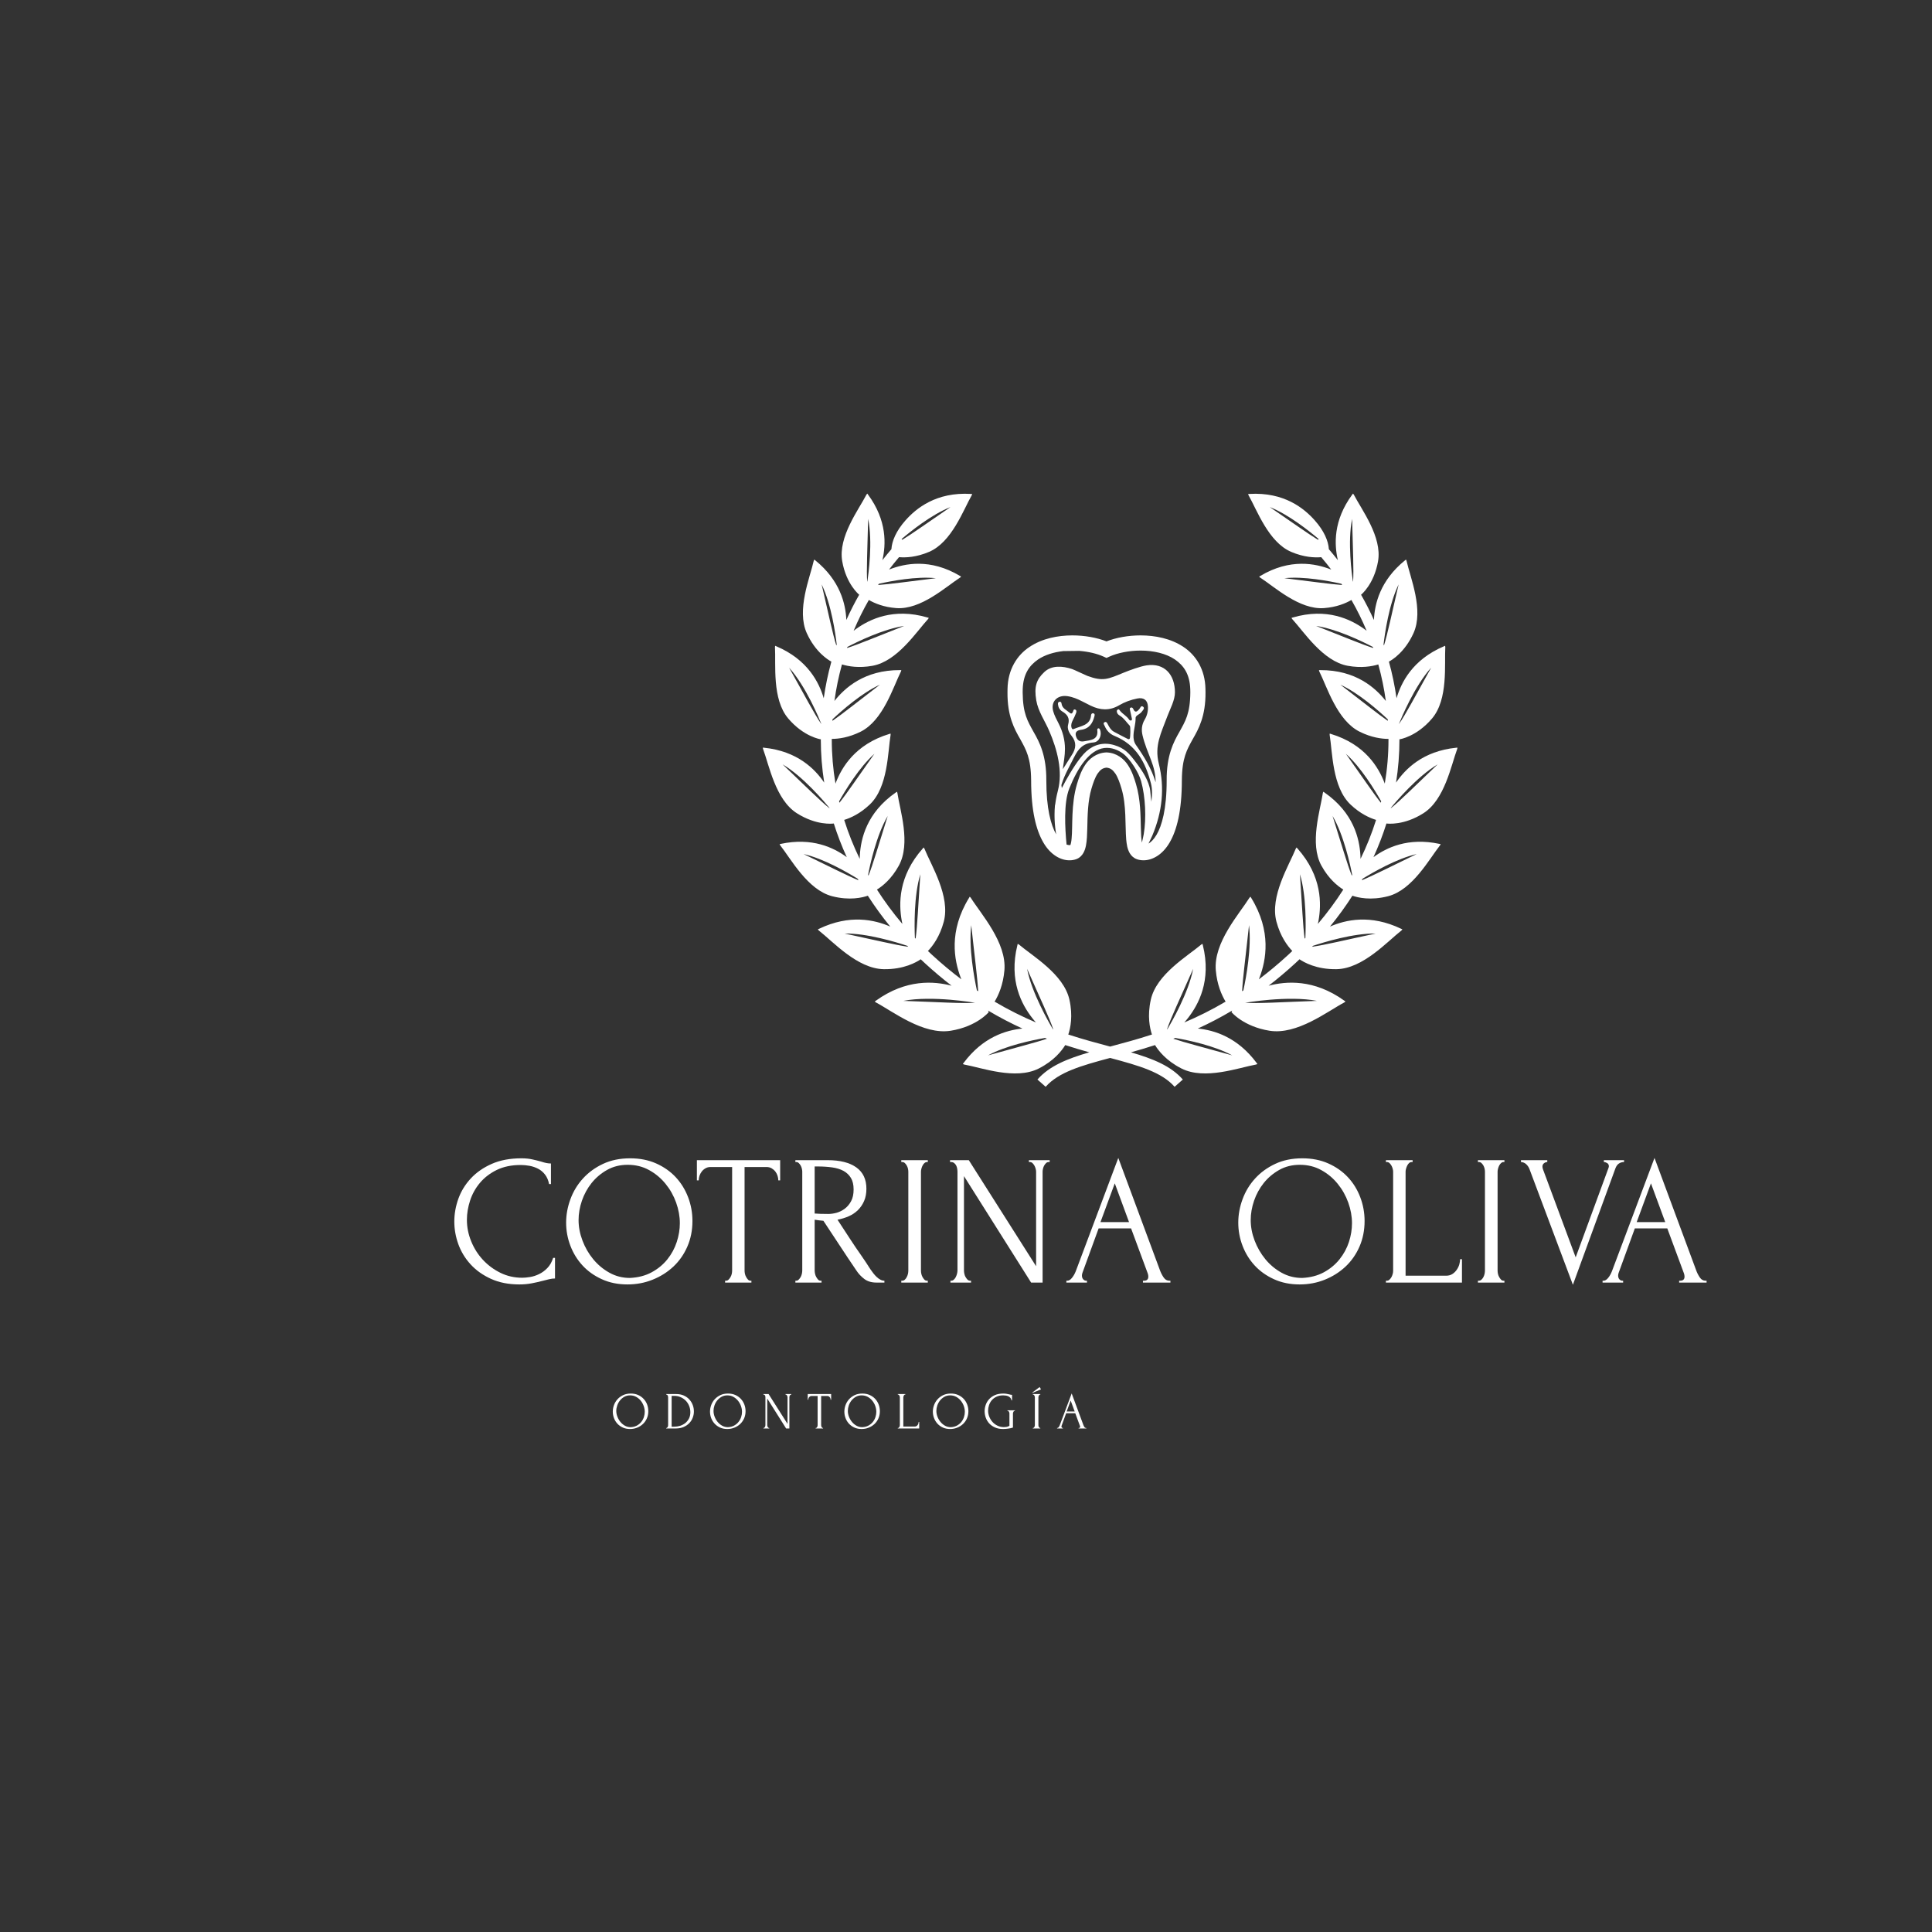 <?xml version="1.0" encoding="UTF-8" standalone="no" ?>
<!DOCTYPE svg PUBLIC "-//W3C//DTD SVG 1.1//EN" "http://www.w3.org/Graphics/SVG/1.1/DTD/svg11.dtd">
<svg xmlns="http://www.w3.org/2000/svg" xmlns:xlink="http://www.w3.org/1999/xlink" version="1.1" width="500" height="500" viewBox="0 0 500 500" xml:space="preserve">
<rect x="0" y="0" width="500" height="500" fill="#333333" stroke="none"/>
<desc>Created with Fabric.js 3.6.3</desc>
<defs>
</defs>
<g transform="matrix(1.879 0 0 1.879 287.3 204.501)"  >
<path style="stroke: none; stroke-width: 1; stroke-dasharray: none; stroke-linecap: butt; stroke-dashoffset: 0; stroke-linejoin: miter; stroke-miterlimit: 4; fill: rgb(255,255,255); fill-rule: nonzero; opacity: 1;"  transform=" translate(-49.999, -50)" d="M 93.146 53.175 c 2.949 -1.872 3.821 -6.621 4.664 -8.872 l 0.024 -0.169 l -0.17 0.017 c -4.612 0.469 -7.021 2.95 -8.284 4.802 c 0.308 -1.953 0.468 -3.929 0.468 -5.919 c 0 -0.024 -0.001 -0.047 -0.001 -0.071 l 0.02 0.027 c 0 0 2.312 -0.332 4.461 -2.856 c 2.264 -2.66 1.694 -7.454 1.835 -9.854 l -0.027 -0.169 l -0.157 0.067 c -4.351 1.846 -5.896 5.012 -6.531 7.159 c -0.242 -1.709 -0.596 -3.394 -1.051 -5.045 c 0.445 -0.238 2.202 -1.305 3.388 -3.925 c 1.438 -3.183 -0.437 -7.632 -0.966 -9.977 l -0.072 -0.155 l -0.133 0.107 c -3.421 2.776 -4.181 5.979 -4.282 8.215 c -0.536 -1.193 -1.13 -2.36 -1.782 -3.499 l 0.024 0.011 c 0 0 1.777 -1.425 2.328 -4.61 c 0.581 -3.356 -2.275 -7.098 -3.348 -9.182 l -0.106 -0.128 l -0.099 0.134 c -2.648 3.588 -2.477 6.911 -1.983 9.04 c -0.399 -0.513 -0.813 -1.018 -1.24 -1.514 c -0.071 -1.121 -0.642 -2.509 -1.95 -3.98 c -1.437 -1.618 -4.195 -3.92 -9.004 -3.632 l -0.166 0.01 l 0.051 0.159 c 1.163 2.035 2.745 6.469 5.876 7.809 c 1.76 0.753 3.229 0.81 4.141 0.731 c 0.478 0.559 0.938 1.13 1.381 1.712 c -0.042 -0.017 -0.081 -0.033 -0.122 -0.049 c -2.021 -0.772 -5.531 -1.543 -9.664 0.929 l -0.144 0.085 l 0.117 0.118 c 1.971 1.269 5.419 4.474 8.815 4.22 c 1.728 -0.129 2.98 -0.656 3.776 -1.119 c 0.786 1.371 1.484 2.787 2.095 4.239 c -0.113 -0.087 -0.231 -0.175 -0.353 -0.261 c -1.809 -1.286 -5.096 -2.953 -9.835 -1.561 l -0.164 0.048 l 0.087 0.147 c 1.63 1.767 4.231 5.834 7.668 6.454 c 1.856 0.335 3.302 0.088 4.204 -0.188 c 0.455 1.647 0.804 3.329 1.038 5.036 c -0.009 -0.011 -0.016 -0.021 -0.024 -0.032 c -1.382 -1.736 -4.079 -4.248 -9.02 -4.222 l -0.17 0.001 l 0.042 0.166 c 1.077 2.149 2.451 6.778 5.582 8.325 c 1.611 0.797 3.008 0.981 3.953 0.984 c 0 0.032 0.001 0.064 0.001 0.096 c 0 2.039 -0.171 4.064 -0.508 6.063 c -0.019 -0.049 -0.035 -0.098 -0.055 -0.148 c -0.807 -2.068 -2.642 -5.264 -7.368 -6.698 l -0.163 -0.05 l -0.009 0.17 c 0.395 2.372 0.339 7.2 2.873 9.604 c 1.321 1.253 2.618 1.841 3.521 2.118 c -0.572 1.825 -1.288 3.616 -2.138 5.365 c -0.003 -0.17 -0.009 -0.344 -0.021 -0.523 c -0.136 -2.215 -0.903 -5.818 -4.965 -8.631 l -0.142 -0.097 l -0.06 0.16 c -0.35 2.379 -1.88 6.958 -0.203 10.021 c 0.998 1.822 2.232 2.814 3.016 3.301 c -1.044 1.63 -2.214 3.212 -3.504 4.734 c 0.032 -0.146 0.062 -0.294 0.089 -0.446 c 0.407 -2.275 0.518 -6.111 -2.901 -9.956 l -0.118 -0.133 l -0.101 0.146 c -0.938 2.32 -3.614 6.578 -2.67 10.091 c 0.546 2.031 1.509 3.32 2.18 4.021 c -0.188 0.178 -0.374 0.356 -0.564 0.532 c -1.361 1.253 -2.711 2.37 -4.043 3.374 c 0.043 -0.107 0.087 -0.214 0.127 -0.326 c 0.845 -2.292 1.667 -6.265 -1.181 -10.897 l -0.099 -0.161 l -0.133 0.135 c -1.405 2.242 -4.976 6.18 -4.642 10.01 c 0.173 1.992 0.81 3.421 1.351 4.31 c -1.962 1.158 -3.866 2.094 -5.695 2.87 c 0.175 -0.195 0.351 -0.402 0.524 -0.626 c 1.399 -1.802 3.255 -5.104 2.031 -10.033 l -0.042 -0.17 l -0.155 0.082 c -1.886 1.598 -6.177 4.091 -6.964 7.595 c -0.509 2.264 -0.136 3.958 0.154 4.812 c -2.058 0.672 -3.977 1.184 -5.719 1.649 c -0.014 0.003 -0.028 0.007 -0.042 0.01 c -0.014 -0.003 -0.028 -0.007 -0.042 -0.01 c -1.743 -0.466 -3.662 -0.978 -5.719 -1.649 c 0.29 -0.854 0.662 -2.549 0.154 -4.812 c -0.787 -3.504 -5.079 -5.997 -6.964 -7.595 l -0.156 -0.082 l -0.042 0.17 c -1.224 4.929 0.631 8.231 2.032 10.033 c 0.173 0.224 0.349 0.431 0.524 0.626 c -1.83 -0.776 -3.734 -1.712 -5.696 -2.87 c 0.541 -0.889 1.177 -2.317 1.35 -4.31 c 0.334 -3.83 -3.236 -7.768 -4.642 -10.01 l -0.131 -0.135 l -0.098 0.161 c -2.848 4.633 -2.026 8.605 -1.183 10.897 c 0.042 0.112 0.085 0.219 0.128 0.325 c -1.332 -1.003 -2.681 -2.12 -4.042 -3.373 c -0.191 -0.176 -0.378 -0.354 -0.566 -0.532 c 0.671 -0.7 1.635 -1.989 2.18 -4.021 c 0.944 -3.513 -1.731 -7.771 -2.67 -10.091 l -0.101 -0.146 L 24.2 58.021 c -3.419 3.845 -3.31 7.681 -2.902 9.956 c 0.027 0.152 0.058 0.301 0.089 0.446 c -1.29 -1.522 -2.459 -3.104 -3.503 -4.734 c 0.783 -0.486 2.017 -1.479 3.015 -3.301 c 1.678 -3.063 0.148 -7.643 -0.203 -10.021 l -0.06 -0.16 l -0.14 0.097 c -4.062 2.812 -4.83 6.416 -4.966 8.631 c -0.011 0.18 -0.017 0.354 -0.02 0.523 c -0.85 -1.749 -1.566 -3.54 -2.139 -5.365 c 0.903 -0.277 2.2 -0.865 3.521 -2.118 c 2.535 -2.404 2.479 -7.232 2.873 -9.604 l -0.008 -0.17 l -0.164 0.05 c -4.728 1.435 -6.561 4.63 -7.368 6.698 c -0.02 0.05 -0.036 0.099 -0.055 0.148 c -0.336 -2 -0.508 -4.025 -0.508 -6.064 c 0 -0.032 0.001 -0.064 0.001 -0.096 c 0.944 -0.003 2.341 -0.187 3.953 -0.984 c 3.131 -1.547 4.504 -6.176 5.583 -8.325 l 0.042 -0.166 l -0.171 -0.001 c -4.94 -0.026 -7.636 2.486 -9.019 4.222 c -0.008 0.011 -0.016 0.022 -0.024 0.033 c 0.234 -1.707 0.582 -3.389 1.037 -5.037 c 0.903 0.276 2.348 0.523 4.205 0.188 c 3.438 -0.62 6.039 -4.688 7.669 -6.454 l 0.086 -0.147 l -0.164 -0.048 c -4.74 -1.393 -8.026 0.274 -9.835 1.561 c -0.122 0.086 -0.239 0.174 -0.353 0.261 c 0.61 -1.452 1.309 -2.868 2.095 -4.239 c 0.796 0.462 2.049 0.99 3.776 1.119 c 3.396 0.254 6.845 -2.951 8.815 -4.22 l 0.118 -0.118 l -0.143 -0.085 c -4.134 -2.473 -7.644 -1.702 -9.664 -0.929 c -0.042 0.016 -0.081 0.033 -0.123 0.049 c 0.443 -0.582 0.902 -1.153 1.38 -1.712 c 0.912 0.079 2.382 0.022 4.141 -0.731 c 3.131 -1.34 4.713 -5.774 5.876 -7.809 l 0.051 -0.159 l -0.167 -0.01 c -4.808 -0.288 -7.567 2.014 -9.004 3.632 c -1.308 1.471 -1.877 2.859 -1.949 3.98 c -0.427 0.496 -0.841 1.001 -1.241 1.514 c 0.495 -2.129 0.666 -5.452 -1.982 -9.04 l -0.099 -0.134 l -0.106 0.128 c -1.073 2.084 -3.929 5.826 -3.348 9.182 c 0.552 3.185 2.328 4.61 2.328 4.61 l 0.025 -0.011 c -0.653 1.138 -1.247 2.306 -1.782 3.499 c -0.101 -2.235 -0.861 -5.439 -4.282 -8.215 l -0.132 -0.107 L 9.182 18.39 c -0.53 2.345 -2.404 6.794 -0.965 9.977 c 1.186 2.62 2.942 3.688 3.388 3.925 c -0.456 1.651 -0.809 3.336 -1.051 5.045 c -0.636 -2.146 -2.182 -5.313 -6.533 -7.159 l -0.157 -0.067 L 3.837 30.28 c 0.14 2.4 -0.43 7.194 1.834 9.854 c 2.149 2.525 4.46 2.856 4.46 2.856 l 0.021 -0.027 c 0 0.024 -0.001 0.047 -0.001 0.071 c 0 1.99 0.16 3.965 0.467 5.918 c -1.262 -1.852 -3.672 -4.332 -8.284 -4.801 l -0.17 -0.017 l 0.024 0.169 c 0.843 2.251 1.715 7 4.664 8.872 c 2.686 1.705 4.912 1.438 5.088 1.413 c 0.495 1.571 1.092 3.118 1.785 4.636 c -1.802 -1.326 -4.772 -2.747 -9.082 -1.83 l -0.167 0.035 l 0.075 0.154 c 1.491 1.885 3.774 6.139 7.154 7.019 c 2.412 0.628 4.188 0.188 4.921 -0.068 c 0.935 1.458 1.964 2.878 3.089 4.253 c -2.141 -0.933 -5.566 -1.733 -9.813 0.307 l -0.161 0.078 l 0.114 0.137 c 1.973 1.541 5.33 5.284 8.967 5.344 c 2.779 0.045 4.516 -0.969 5.089 -1.365 c 0.179 0.168 0.355 0.337 0.537 0.505 c 1.251 1.151 2.491 2.191 3.718 3.137 c -2.385 -0.622 -6.229 -0.959 -10.432 2.064 l -0.152 0.109 l 0.144 0.121 c 2.337 1.239 6.522 4.516 10.318 3.907 c 3.604 -0.581 5.237 -2.564 5.237 -2.564 l -0.046 -0.112 c -0.014 -0.035 -0.031 -0.068 -0.046 -0.104 c 1.618 0.964 3.197 1.777 4.729 2.477 c -2.281 0.229 -5.458 1.187 -8.103 4.743 l -0.104 0.142 l 0.162 0.067 c 2.432 0.441 7.083 2.173 10.29 0.556 c 2.121 -1.07 3.194 -2.475 3.652 -3.229 c 1.15 0.374 2.259 0.7 3.317 0.996 c -3.044 0.89 -5.489 1.872 -7.147 3.748 l 1.132 1.001 c 1.79 -2.025 4.92 -2.915 8.881 -3.974 c 3.961 1.059 7.091 1.948 8.881 3.974 l 1.133 -1.001 c -1.658 -1.876 -4.104 -2.858 -7.147 -3.748 c 1.059 -0.296 2.168 -0.622 3.318 -0.996 c 0.456 0.754 1.531 2.158 3.651 3.229 c 3.206 1.617 7.858 -0.114 10.289 -0.556 l 0.162 -0.067 l -0.104 -0.142 c -2.646 -3.557 -5.822 -4.515 -8.104 -4.743 c 1.531 -0.699 3.111 -1.513 4.728 -2.476 c -0.015 0.034 -0.032 0.067 -0.046 0.103 l -0.045 0.112 c 0 0 1.633 1.983 5.236 2.564 c 3.796 0.608 7.981 -2.668 10.318 -3.907 l 0.145 -0.121 l -0.153 -0.109 c -4.201 -3.023 -8.046 -2.687 -10.431 -2.064 c 1.226 -0.945 2.467 -1.985 3.718 -3.137 c 0.181 -0.168 0.357 -0.337 0.536 -0.505 c 0.573 0.396 2.311 1.41 5.089 1.365 c 3.637 -0.06 6.994 -3.803 8.967 -5.344 l 0.114 -0.137 l -0.16 -0.078 c -4.248 -2.041 -7.673 -1.239 -9.814 -0.307 c 1.126 -1.375 2.155 -2.795 3.09 -4.253 c 0.734 0.257 2.509 0.696 4.921 0.068 c 3.381 -0.88 5.663 -5.134 7.155 -7.019 l 0.074 -0.154 l -0.167 -0.035 c -4.31 -0.917 -7.279 0.504 -9.081 1.83 c 0.692 -1.518 1.289 -3.064 1.784 -4.636 C 88.235 54.612 90.462 54.879 93.146 53.175 z M 23.856 61.577 c -0.297 4.328 -0.406 7.138 -0.648 8.873 c -0.033 -0.034 -0.067 -0.069 -0.099 -0.104 C 23.042 68.83 22.953 64.545 23.856 61.577 z M 19.368 53.545 c -1.281 4.041 -2.024 6.661 -2.649 8.216 c -0.019 -0.033 -0.039 -0.066 -0.057 -0.099 C 16.918 60.335 17.812 56.176 19.368 53.545 z M 17.529 44.991 c -2.291 3.223 -3.758 5.411 -4.814 6.737 c -0.016 -0.065 -0.032 -0.131 -0.047 -0.195 C 13.486 50.084 15.44 46.846 17.529 44.991 z M 18.289 35.47 c -3.104 2.374 -5.139 4.019 -6.539 4.979 c 0.005 -0.071 0.008 -0.143 0.013 -0.213 C 13 39.071 15.781 36.608 18.289 35.47 z M 21.631 27.377 c -3.798 1.483 -6.259 2.527 -7.868 3.042 c 0.018 -0.052 0.037 -0.102 0.054 -0.153 C 15.194 29.547 18.762 27.798 21.631 27.377 z M 26.003 20.802 c -3.785 0.453 -6.311 0.825 -7.961 0.936 c 0.038 -0.057 0.075 -0.114 0.113 -0.171 C 19.766 21.204 23.33 20.513 26.003 20.802 z M 28.013 11.004 c -3.152 2.148 -5.222 3.644 -6.636 4.503 l -0.104 -0.098 C 22.463 14.396 25.419 12.014 28.013 11.004 z M 16.67 12.628 c 0.653 3.148 0.034 7.696 -0.1 8.597 c -0.01 0.016 -0.021 0.032 -0.032 0.049 C 16.423 19.666 16.573 16.963 16.67 12.628 z M 10.265 21.659 c 1.334 2.71 1.912 6.86 2.075 8.252 c -0.019 0.053 -0.035 0.106 -0.053 0.16 C 11.78 28.475 11.238 25.801 10.265 21.659 z M 5.782 33.122 c 2.3 2.527 4.178 7.093 4.431 7.723 c -0.001 0.009 -0.001 0.02 -0.002 0.029 C 9.268 39.524 7.984 37.046 5.782 33.122 z M 4.888 46.442 c 2.808 1.656 5.797 5.196 6.438 5.976 c 0.006 0.023 0.012 0.047 0.018 0.07 C 10.043 51.462 8.097 49.49 4.888 46.442 z M 7.776 58.794 c 2.749 0.62 6.058 2.54 7.453 3.401 c 0.04 0.071 0.078 0.142 0.117 0.213 C 13.781 61.769 11.417 60.547 7.776 58.794 z M 13.418 69.741 c 3.105 -0.052 7.207 1.215 8.642 1.695 c 0.042 0.044 0.085 0.087 0.127 0.13 C 20.456 71.329 17.709 70.656 13.418 69.741 z M 21.513 79.018 c 3.97 -0.774 9.885 0.26 9.885 0.26 C 29.598 79.402 26.518 79.19 21.513 79.018 z M 38.562 74.599 c 1.829 4.152 3.06 6.718 3.603 8.334 c -0.017 -0.007 -0.034 -0.013 -0.052 -0.02 C 41.593 82.042 39.19 77.902 38.562 74.599 z M 30.87 68.593 c 0.467 4.354 0.858 7.236 0.953 9.099 c -0.058 -0.039 -0.116 -0.076 -0.174 -0.115 C 31.269 75.811 30.499 71.672 30.87 68.593 z M 33.185 86.523 c 2.435 -1.331 6.076 -2.091 7.84 -2.4 c 0.092 0.036 0.187 0.072 0.279 0.106 C 39.65 84.786 37.044 85.441 33.185 86.523 z M 78.487 79.018 c -5.006 0.173 -8.086 0.385 -9.886 0.26 C 68.602 79.277 74.517 78.243 78.487 79.018 z M 69.13 68.593 c 0.371 3.079 -0.398 7.218 -0.778 8.983 c -0.059 0.039 -0.117 0.076 -0.174 0.115 C 68.272 75.829 68.663 72.946 69.13 68.593 z M 61.438 74.599 c -0.628 3.304 -3.03 7.443 -3.551 8.314 c -0.018 0.007 -0.035 0.013 -0.052 0.02 C 58.378 81.316 59.608 78.751 61.438 74.599 z M 66.814 86.523 c -3.858 -1.082 -6.465 -1.737 -8.118 -2.294 c 0.092 -0.034 0.187 -0.07 0.278 -0.106 C 60.738 84.433 64.38 85.192 66.814 86.523 z M 95.112 46.442 c -3.209 3.048 -5.155 5.02 -6.455 6.046 c 0.005 -0.023 0.011 -0.047 0.018 -0.07 C 89.314 51.64 92.304 48.098 95.112 46.442 z M 94.218 33.122 c -2.202 3.925 -3.485 6.403 -4.429 7.752 c 0 -0.01 -0.001 -0.02 -0.001 -0.029 C 90.04 40.215 91.919 35.649 94.218 33.122 z M 89.736 21.659 c -0.975 4.142 -1.517 6.816 -2.022 8.412 c -0.019 -0.053 -0.035 -0.107 -0.054 -0.16 C 87.823 28.517 88.4 24.369 89.736 21.659 z M 83.33 12.628 c 0.098 4.335 0.247 7.038 0.132 8.646 c -0.011 -0.017 -0.021 -0.033 -0.032 -0.049 C 83.295 20.322 82.678 15.776 83.33 12.628 z M 71.986 11.004 c 2.594 1.01 5.55 3.393 6.74 4.405 l -0.104 0.099 C 77.209 14.647 75.139 13.152 71.986 11.004 z M 73.997 20.802 c 2.674 -0.289 6.236 0.402 7.849 0.765 c 0.038 0.057 0.074 0.115 0.112 0.171 C 80.308 21.627 77.782 21.255 73.997 20.802 z M 78.368 27.377 c 2.87 0.421 6.437 2.169 7.813 2.889 c 0.019 0.051 0.037 0.101 0.055 0.153 C 84.628 29.904 82.167 28.861 78.368 27.377 z M 81.712 35.47 c 2.507 1.138 5.288 3.601 6.524 4.765 c 0.006 0.071 0.009 0.143 0.013 0.214 C 86.851 39.489 84.815 37.843 81.712 35.47 z M 82.472 44.991 c 2.088 1.854 4.042 5.093 4.859 6.541 c -0.016 0.065 -0.031 0.131 -0.046 0.196 C 86.229 50.402 84.762 48.214 82.472 44.991 z M 80.633 53.545 c 1.555 2.631 2.449 6.789 2.706 8.117 c -0.019 0.032 -0.038 0.064 -0.058 0.099 C 82.656 60.205 81.913 57.586 80.633 53.545 z M 76.891 70.348 c -0.032 0.034 -0.066 0.068 -0.1 0.103 c -0.24 -1.735 -0.351 -4.544 -0.647 -8.873 C 77.047 64.545 76.957 68.83 76.891 70.348 z M 86.582 69.741 c -4.292 0.915 -7.037 1.588 -8.769 1.825 c 0.042 -0.043 0.085 -0.087 0.127 -0.13 C 79.377 70.956 83.477 69.689 86.582 69.741 z M 92.224 58.794 c -3.641 1.753 -6.005 2.975 -7.569 3.614 c 0.039 -0.071 0.077 -0.142 0.117 -0.213 C 86.166 61.334 89.475 59.414 92.224 58.794 z" stroke-linecap="round" />
</g>
<g transform="matrix(1 0 0 1 279.044 316.85)" style=""  ><path fill="#ffffff" opacity="1" d="M-144.29-15.35L-144.29-15.35Q-147.84-15.35-150.46-14.08Q-153.07-12.81-154.80-10.77Q-156.53-8.73-157.37-6.19Q-158.21-3.64-158.21-1.15L-158.21-1.15Q-158.21 1.69-157.10 4.40Q-156.00 7.11-154.06 9.20Q-152.11 11.29-149.52 12.56Q-146.93 13.83-143.90 13.83L-143.90 13.83Q-143.04 13.83-141.86 13.64Q-140.69 13.45-139.54 12.89Q-138.38 12.34-137.40 11.33Q-136.42 10.33-135.89 8.69L-135.89 8.69L-135.41 8.69L-135.41 14.02Q-136.13 14.02-136.92 14.21Q-137.71 14.41-138.67 14.65L-138.67 14.65Q-139.92 14.98-141.43 15.27Q-142.94 15.56-144.62 15.56L-144.62 15.56Q-148.80 15.56-151.97 14.12Q-155.14 12.68-157.25 10.37Q-159.36 8.07-160.42 5.17Q-161.47 2.26-161.47-0.71L-161.47-0.71Q-161.47-3.69-160.42-6.62Q-159.36-9.55-157.20-11.87Q-155.04-14.20-151.78-15.64Q-148.51-17.08-144.10-17.08L-144.10-17.08Q-142.51-17.08-141.24-16.79Q-139.97-16.51-138.96-16.22L-138.96-16.22Q-138.24-15.98-137.64-15.86Q-137.04-15.74-136.46-15.74L-136.46-15.74L-136.46-10.41L-136.94-10.41Q-137.23-11.90-138.00-12.88Q-138.77-13.87-139.80-14.39Q-140.83-14.92-142.01-15.14Q-143.18-15.35-144.29-15.35Z"/><path fill="#ffffff" opacity="1" d="M-115.97-17.08L-115.97-17.08Q-112.22-17.08-109.25-15.76Q-106.27-14.44-104.18-12.21Q-102.10-9.98-100.97-7.03Q-99.84-4.07-99.84-0.86L-99.84-0.86Q-99.84 2.74-101.16 5.77Q-102.48 8.79-104.78 10.95Q-107.09 13.11-110.14 14.33Q-113.18 15.56-116.64 15.56L-116.64 15.56Q-120.34 15.56-123.29 14.21Q-126.24 12.87-128.28 10.66Q-130.32 8.45-131.42 5.57Q-132.53 2.69-132.53-0.43L-132.53-0.43Q-132.53-3.50-131.42-6.50Q-130.32-9.50-128.18-11.85Q-126.05-14.20-122.98-15.64Q-119.90-17.08-115.97-17.08ZM-116.02 13.88L-116.02 13.88Q-112.80 13.73-110.38 12.41Q-107.95 11.09-106.32 9.05Q-104.69 7.01-103.90 4.57Q-103.10 2.12-103.10-0.28L-103.10-0.28Q-103.10-2.92-104.06-5.61Q-105.02-8.30-106.80-10.48Q-108.58-12.67-111.05-14.03Q-113.52-15.40-116.59-15.40L-116.59-15.40Q-119.57-15.40-121.92-14.08Q-124.27-12.76-125.93-10.70Q-127.58-8.63-128.45-6.09Q-129.31-3.55-129.31-1.10L-129.31-1.10Q-129.31 1.54-128.30 4.21Q-127.30 6.87-125.52 9.03Q-123.74 11.19-121.32 12.53Q-118.90 13.88-116.02 13.88Z"/><path fill="#ffffff" opacity="1" d="M-84.82 14.60L-84.82 14.60L-84.58 14.60L-84.58 15.08L-91.39 15.08L-91.39 14.60L-91.15 14.60Q-90.77 14.60-90.48 14.31Q-90.19 14.02-89.98 13.64Q-89.76 13.25-89.66 12.80Q-89.57 12.34-89.57 11.96L-89.57 11.96L-89.57-14.83L-95.14-14.83Q-95.90-14.83-96.48-14.49Q-97.06-14.15-97.44-13.65Q-97.82-13.15-98.02-12.55Q-98.21-11.95-98.21-11.37L-98.21-11.37L-98.69-11.37L-98.69-16.60L-77.14-16.60L-77.14-11.37L-77.62-11.37Q-77.62-11.95-77.81-12.55Q-78.00-13.15-78.38-13.65Q-78.77-14.15-79.34-14.49Q-79.92-14.83-80.69-14.83L-80.69-14.83L-86.35-14.83L-86.35 11.96Q-86.35 12.34-86.26 12.80Q-86.16 13.25-85.94 13.64Q-85.73 14.02-85.46 14.31Q-85.20 14.60-84.82 14.60Z"/><path fill="#ffffff" opacity="1" d="M-66.67 14.60L-66.67 14.60L-66.43 14.60L-66.43 15.08L-73.20 15.08L-73.20 14.60L-72.96 14.60Q-72.62 14.60-72.34 14.31Q-72.05 14.02-71.83 13.64Q-71.62 13.25-71.52 12.80Q-71.42 12.34-71.42 11.96L-71.42 11.96L-71.42-13.63Q-71.42-13.96-71.52-14.39Q-71.62-14.83-71.83-15.21Q-72.05-15.59-72.34-15.86Q-72.62-16.12-72.96-16.12L-72.96-16.12L-73.20-16.12L-73.20-16.60L-64.85-16.60Q-60.05-16.60-57.43-14.73Q-54.82-12.86-54.82-9.21L-54.82-9.21Q-54.82-7.39-55.42-6.02Q-56.02-4.65-57.02-3.67Q-58.03-2.68-59.40-2.08Q-60.77-1.48-62.30-1.19L-62.30-1.19L-58.85 4.09Q-57.60 6.01-56.30 7.85Q-55.01 9.70-53.76 11.67L-53.76 11.67Q-53.42 12.15-53.02 12.68Q-52.61 13.21-52.15 13.64Q-51.70 14.07-51.19 14.33Q-50.69 14.60-50.16 14.60L-50.16 14.60L-50.16 15.08L-52.22 15.08Q-54.14 15.08-55.37 14.14Q-56.59 13.21-57.41 11.96L-57.41 11.96Q-59.57 8.79-61.70 5.53Q-63.84 2.26-65.95-0.91L-65.95-0.91Q-66.48-0.95-67.08-1.03Q-67.68-1.10-68.21-1.19L-68.21-1.19L-68.21 11.96Q-68.21 12.34-68.11 12.80Q-68.02 13.25-67.80 13.64Q-67.58 14.02-67.32 14.31Q-67.06 14.60-66.67 14.60ZM-67.49-14.97L-68.21-14.97L-68.21-2.78L-67.97-2.78Q-67.58-2.73-66.74-2.71Q-65.90-2.68-64.66-2.68L-64.66-2.68Q-63.65-2.68-62.52-2.99Q-61.39-3.31-60.41-4.05Q-59.42-4.79-58.78-5.99Q-58.13-7.19-58.13-9.02L-58.13-9.02Q-58.13-10.84-58.82-11.99Q-59.52-13.15-60.74-13.82Q-61.97-14.49-63.70-14.73Q-65.42-14.97-67.49-14.97L-67.49-14.97Z"/><path fill="#ffffff" opacity="1" d="M-45.79-16.12L-45.79-16.60L-38.93-16.60L-38.93-16.12L-39.17-16.12Q-39.50-16.12-39.79-15.86Q-40.08-15.59-40.27-15.23Q-40.46-14.87-40.58-14.42Q-40.70-13.96-40.70-13.63L-40.70-13.63L-40.70 11.96Q-40.70 12.34-40.61 12.80Q-40.51 13.25-40.30 13.64Q-40.08 14.02-39.82 14.31Q-39.55 14.60-39.17 14.60L-39.17 14.60L-38.93 14.60L-38.93 15.08L-45.79 15.08L-45.79 14.60L-45.55 14.60Q-45.17 14.60-44.88 14.33Q-44.59 14.07-44.38 13.66Q-44.16 13.25-44.06 12.80Q-43.97 12.34-43.97 11.96L-43.97 11.96L-43.97-13.63Q-43.97-13.96-44.06-14.39Q-44.16-14.83-44.38-15.21Q-44.59-15.59-44.88-15.86Q-45.17-16.12-45.55-16.12L-45.55-16.12L-45.79-16.12Z"/><path fill="#ffffff" opacity="1" d="M-27.98 14.60L-27.98 14.60L-27.74 14.60L-27.74 15.08L-33.07 15.08L-33.07 14.60L-32.83 14.60Q-32.50 14.60-32.18 14.31Q-31.87 14.02-31.68 13.64Q-31.49 13.25-31.37 12.80Q-31.25 12.34-31.25 11.96L-31.25 11.96L-31.25-13.63Q-31.25-13.96-31.32-14.39Q-31.39-14.83-31.58-15.21Q-31.78-15.59-32.11-15.86Q-32.45-16.12-32.93-16.12L-32.93-16.12L-33.17-16.12L-33.17-16.60L-28.32-16.60L-10.90 10.85L-10.90-13.63Q-10.90-13.96-11.02-14.39Q-11.14-14.83-11.35-15.21Q-11.57-15.59-11.86-15.86Q-12.14-16.12-12.53-16.12L-12.53-16.12L-12.77-16.12L-12.77-16.60L-7.39-16.60L-7.39-16.12L-7.63-16.12Q-8.02-16.12-8.30-15.86Q-8.59-15.59-8.81-15.21Q-9.02-14.83-9.12-14.39Q-9.22-13.96-9.22-13.63L-9.22-13.63L-9.22 15.08L-12.19 15.08L-29.57-12.47L-29.57 11.96Q-29.57 12.34-29.47 12.80Q-29.38 13.25-29.16 13.64Q-28.94 14.02-28.66 14.31Q-28.37 14.60-27.98 14.60Z"/><path fill="#ffffff" opacity="1" d="M16.75 15.08L16.75 14.60L16.99 14.60Q18.14 14.60 18.14 13.54L18.14 13.54Q18.14 13.16 18.00 12.73L18.00 12.73L13.68 1.06L5.28 1.06L1.10 12.53Q0.96 12.92 0.96 13.25L0.96 13.25Q0.96 13.88 1.30 14.24Q1.63 14.60 2.02 14.60L2.02 14.60L2.26 14.60L2.26 15.08L-3.07 15.08L-3.07 14.60L-2.83 14.60Q-2.21 14.60-1.61 13.85Q-1.01 13.11-0.62 12.10L-0.62 12.10L10.37-17.18L21.12 11.81Q21.46 12.77 22.06 13.69Q22.66 14.60 23.62 14.60L23.62 14.60L23.86 14.60L23.86 15.08L16.75 15.08ZM9.46-10.60L5.76-0.57L13.15-0.57L9.46-10.60Z"/><path fill="#ffffff" opacity="1" d=""/><path fill="#ffffff" opacity="1" d="M57.98-17.08L57.98-17.08Q61.73-17.08 64.70-15.76Q67.68-14.44 69.77-12.21Q71.86-9.98 72.98-7.03Q74.11-4.07 74.11-0.86L74.11-0.86Q74.11 2.74 72.79 5.77Q71.47 8.79 69.17 10.95Q66.86 13.11 63.82 14.33Q60.77 15.56 57.31 15.56L57.31 15.56Q53.62 15.56 50.66 14.21Q47.71 12.87 45.67 10.66Q43.63 8.45 42.53 5.57Q41.42 2.69 41.42-0.43L41.42-0.43Q41.42-3.50 42.53-6.50Q43.63-9.50 45.77-11.85Q47.90-14.20 50.98-15.64Q54.05-17.08 57.98-17.08ZM57.94 13.88L57.94 13.88Q61.15 13.73 63.58 12.41Q66.00 11.09 67.63 9.05Q69.26 7.01 70.06 4.57Q70.85 2.12 70.85-0.28L70.85-0.28Q70.85-2.92 69.89-5.61Q68.93-8.30 67.15-10.48Q65.38-12.67 62.90-14.03Q60.43-15.40 57.36-15.40L57.36-15.40Q54.38-15.40 52.03-14.08Q49.68-12.76 48.02-10.70Q46.37-8.63 45.50-6.09Q44.64-3.55 44.64-1.10L44.64-1.10Q44.64 1.54 45.65 4.21Q46.66 6.87 48.43 9.03Q50.21 11.19 52.63 12.53Q55.06 13.88 57.94 13.88Z"/><path fill="#ffffff" opacity="1" d="M79.63 15.08L79.63 14.60L79.87 14.60Q80.26 14.60 80.54 14.33Q80.83 14.07 81.05 13.69Q81.26 13.30 81.38 12.87Q81.50 12.44 81.50 12.05L81.50 12.05L81.50-13.63Q81.50-13.96 81.38-14.39Q81.26-14.83 81.05-15.21Q80.83-15.59 80.54-15.86Q80.26-16.12 79.87-16.12L79.87-16.12L79.63-16.12L79.63-16.60L86.54-16.60L86.54-16.12L86.30-16.12Q85.92-16.12 85.63-15.86Q85.34-15.59 85.15-15.21Q84.96-14.83 84.84-14.39Q84.72-13.96 84.72-13.63L84.72-13.63L84.72 13.30L95.23 13.30Q96.14 13.30 96.82 12.87Q97.49 12.44 97.94 11.79Q98.40 11.14 98.62 10.40Q98.83 9.65 98.83 9.03L98.83 9.03L99.31 9.03L99.31 15.08L79.63 15.08Z"/><path fill="#ffffff" opacity="1" d="M103.44-16.12L103.44-16.60L110.30-16.60L110.30-16.12L110.06-16.12Q109.73-16.12 109.44-15.86Q109.15-15.59 108.96-15.23Q108.77-14.87 108.65-14.42Q108.53-13.96 108.53-13.63L108.53-13.63L108.53 11.96Q108.53 12.34 108.62 12.80Q108.72 13.25 108.94 13.64Q109.15 14.02 109.42 14.31Q109.68 14.60 110.06 14.60L110.06 14.60L110.30 14.60L110.30 15.08L103.44 15.08L103.44 14.60L103.68 14.60Q104.06 14.60 104.35 14.33Q104.64 14.07 104.86 13.66Q105.07 13.25 105.17 12.80Q105.26 12.34 105.26 11.96L105.26 11.96L105.26-13.63Q105.26-13.96 105.17-14.39Q105.07-14.83 104.86-15.21Q104.64-15.59 104.35-15.86Q104.06-16.12 103.68-16.12L103.68-16.12L103.44-16.12Z"/><path fill="#ffffff" opacity="1" d="M120.14-14.92L120.14-14.92Q120.14-14.63 120.29-14.20L120.29-14.20L128.74 8.55L137.18-14.44Q137.23-14.54 137.28-14.73Q137.33-14.92 137.33-15.02L137.33-15.02Q137.33-15.59 136.87-15.86Q136.42-16.12 136.03-16.12L136.03-16.12L136.03-16.60L141.26-16.60L141.26-16.12Q140.54-16.12 139.94-15.74Q139.34-15.35 139.01-14.44L139.01-14.44L128.02 15.65L116.78-14.30Q116.50-15.02 115.94-15.55Q115.39-16.07 114.58-16.12L114.58-16.12L114.58-16.60L121.39-16.60L121.39-16.12Q120.96-16.12 120.55-15.81Q120.14-15.50 120.14-14.92Z"/><path fill="#ffffff" opacity="1" d="M155.52 15.08L155.52 14.60L155.76 14.60Q156.91 14.60 156.91 13.54L156.91 13.54Q156.91 13.16 156.77 12.73L156.77 12.73L152.45 1.06L144.05 1.06L139.87 12.53Q139.73 12.92 139.73 13.25L139.73 13.25Q139.73 13.88 140.06 14.24Q140.40 14.60 140.78 14.60L140.78 14.60L141.02 14.60L141.02 15.08L135.70 15.08L135.70 14.60L135.94 14.60Q136.56 14.60 137.16 13.85Q137.76 13.11 138.14 12.10L138.14 12.10L149.14-17.18L159.89 11.81Q160.22 12.77 160.82 13.69Q161.42 14.60 162.38 14.60L162.38 14.60L162.62 14.60L162.62 15.08L155.52 15.08ZM148.22-10.60L144.53-0.57L151.92-0.57L148.22-10.60Z"/></g><g transform="matrix(1 0 0 1 223.2 365.45)" style=""  ><path fill="#ffffff" opacity="1" d="M-59.95-4.80L-59.95-4.80Q-58.90-4.80-58.06-4.43Q-57.23-4.06-56.64-3.43Q-56.05-2.81-55.73-1.98Q-55.42-1.15-55.42-0.24L-55.42-0.24Q-55.42 0.77-55.79 1.62Q-56.16 2.47-56.81 3.08Q-57.46 3.69-58.31 4.03Q-59.17 4.38-60.14 4.38L-60.14 4.38Q-61.18 4.38-62.01 4.00Q-62.84 3.62-63.42 3.00Q-63.99 2.38-64.30 1.57Q-64.61 0.76-64.61-0.12L-64.61-0.12Q-64.61-0.98-64.30-1.83Q-63.99-2.67-63.39-3.33Q-62.79-3.99-61.92-4.40Q-61.06-4.80-59.95-4.80ZM-59.97 3.90L-59.97 3.90Q-59.06 3.86-58.38 3.49Q-57.70 3.12-57.24 2.55Q-56.78 1.97-56.56 1.28Q-56.34 0.60-56.34-0.08L-56.34-0.08Q-56.34-0.82-56.61-1.58Q-56.88-2.33-57.37-2.95Q-57.87-3.56-58.57-3.95Q-59.26-4.33-60.13-4.33L-60.13-4.33Q-60.97-4.33-61.63-3.96Q-62.29-3.59-62.75-3.01Q-63.22-2.43-63.46-1.71Q-63.71-1.00-63.71-0.31L-63.71-0.31Q-63.71 0.43-63.42 1.18Q-63.14 1.93-62.64 2.54Q-62.14 3.15-61.46 3.53Q-60.78 3.90-59.97 3.90Z"/><path fill="#ffffff" opacity="1" d="M-50.79 4.24L-50.79 4.11L-50.72 4.11Q-50.62 4.11-50.54 4.02Q-50.46 3.94-50.40 3.84Q-50.34 3.73-50.31 3.60Q-50.29 3.47-50.29 3.36L-50.29 3.36L-50.29-3.83Q-50.29-3.93-50.31-4.05Q-50.34-4.17-50.40-4.28Q-50.45-4.39-50.53-4.46Q-50.61-4.53-50.72-4.53L-50.72-4.53L-50.79-4.53L-50.79-4.67L-48.18-4.67Q-47.11-4.67-46.26-4.30Q-45.41-3.93-44.83-3.30Q-44.24-2.67-43.93-1.86Q-43.62-1.05-43.62-0.17L-43.62-0.17Q-43.62 0.65-43.92 1.44Q-44.21 2.23-44.81 2.85Q-45.40 3.47-46.29 3.86Q-47.18 4.24-48.36 4.24L-48.36 4.24L-50.79 4.24ZM-44.54 0.03L-44.54 0.03Q-44.54-0.84-44.85-1.60Q-45.16-2.37-45.72-2.95Q-46.28-3.52-47.04-3.86Q-47.80-4.20-48.69-4.20L-48.69-4.20L-49.38-4.20L-49.38 3.77L-48.67 3.77Q-47.94 3.77-47.20 3.55Q-46.47 3.32-45.87 2.86Q-45.28 2.39-44.91 1.69Q-44.54 0.99-44.54 0.03Z"/><path fill="#ffffff" opacity="1" d="M-34.79-4.80L-34.79-4.80Q-33.74-4.80-32.90-4.43Q-32.06-4.06-31.48-3.43Q-30.89-2.81-30.57-1.98Q-30.25-1.15-30.25-0.24L-30.25-0.24Q-30.25 0.77-30.62 1.62Q-31.00 2.47-31.64 3.08Q-32.29 3.69-33.15 4.03Q-34.01 4.38-34.98 4.38L-34.98 4.38Q-36.02 4.38-36.85 4.00Q-37.68 3.62-38.25 3.00Q-38.83 2.38-39.14 1.57Q-39.45 0.76-39.45-0.12L-39.45-0.12Q-39.45-0.98-39.14-1.83Q-38.83-2.67-38.23-3.33Q-37.62-3.99-36.76-4.40Q-35.90-4.80-34.79-4.80ZM-34.80 3.90L-34.80 3.90Q-33.90 3.86-33.22 3.49Q-32.53 3.12-32.08 2.55Q-31.62 1.97-31.39 1.28Q-31.17 0.60-31.17-0.08L-31.17-0.08Q-31.17-0.82-31.44-1.58Q-31.71-2.33-32.21-2.95Q-32.71-3.56-33.41-3.95Q-34.10-4.33-34.96-4.33L-34.96-4.33Q-35.80-4.33-36.46-3.96Q-37.12-3.59-37.59-3.01Q-38.06-2.43-38.30-1.71Q-38.54-1.00-38.54-0.31L-38.54-0.31Q-38.54 0.43-38.26 1.18Q-37.98 1.93-37.48 2.54Q-36.98 3.15-36.29 3.53Q-35.61 3.90-34.80 3.90Z"/><path fill="#ffffff" opacity="1" d="M-24.19 4.11L-24.19 4.11L-24.12 4.11L-24.12 4.24L-25.62 4.24L-25.62 4.11L-25.56 4.11Q-25.46 4.11-25.37 4.02Q-25.29 3.94-25.23 3.84Q-25.18 3.73-25.14 3.60Q-25.11 3.47-25.11 3.36L-25.11 3.36L-25.11-3.83Q-25.11-3.93-25.13-4.05Q-25.15-4.17-25.20-4.28Q-25.26-4.39-25.35-4.46Q-25.45-4.53-25.58-4.53L-25.58-4.53L-25.65-4.53L-25.65-4.67L-24.29-4.67L-19.39 3.05L-19.39-3.83Q-19.39-3.93-19.42-4.05Q-19.45-4.17-19.51-4.28Q-19.58-4.39-19.66-4.46Q-19.74-4.53-19.85-4.53L-19.85-4.53L-19.91-4.53L-19.91-4.67L-18.40-4.67L-18.40-4.53L-18.47-4.53Q-18.58-4.53-18.66-4.46Q-18.74-4.39-18.80-4.28Q-18.86-4.17-18.89-4.05Q-18.91-3.93-18.91-3.83L-18.91-3.83L-18.91 4.24L-19.75 4.24L-24.64-3.51L-24.64 3.36Q-24.64 3.47-24.61 3.60Q-24.58 3.73-24.52 3.84Q-24.46 3.94-24.38 4.02Q-24.30 4.11-24.19 4.11Z"/><path fill="#ffffff" opacity="1" d="M-10.26 4.11L-10.26 4.11L-10.19 4.11L-10.19 4.24L-12.11 4.24L-12.11 4.11L-12.04 4.11Q-11.93 4.11-11.85 4.02Q-11.77 3.94-11.71 3.84Q-11.65 3.73-11.62 3.60Q-11.60 3.47-11.60 3.36L-11.60 3.36L-11.60-4.17L-13.16-4.17Q-13.38-4.17-13.54-4.08Q-13.70-3.98-13.81-3.84Q-13.92-3.70-13.97-3.53Q-14.03-3.36-14.03-3.20L-14.03-3.20L-14.16-3.20L-14.16-4.67L-8.10-4.67L-8.10-3.20L-8.23-3.20Q-8.23-3.36-8.29-3.53Q-8.34-3.70-8.45-3.84Q-8.56-3.98-8.72-4.08Q-8.88-4.17-9.10-4.17L-9.10-4.17L-10.69-4.17L-10.69 3.36Q-10.69 3.47-10.66 3.60Q-10.64 3.73-10.58 3.84Q-10.52 3.94-10.44 4.02Q-10.37 4.11-10.26 4.11Z"/><path fill="#ffffff" opacity="1" d="M-0.03-4.80L-0.03-4.80Q1.03-4.80 1.86-4.43Q2.70-4.06 3.29-3.43Q3.87-2.81 4.19-1.98Q4.51-1.15 4.51-0.24L4.51-0.24Q4.51 0.77 4.14 1.62Q3.77 2.47 3.12 3.08Q2.47 3.69 1.61 4.03Q0.76 4.38-0.22 4.38L-0.22 4.38Q-1.26 4.38-2.09 4.00Q-2.92 3.62-3.49 3.00Q-4.06 2.38-4.37 1.57Q-4.68 0.76-4.68-0.12L-4.68-0.12Q-4.68-0.98-4.37-1.83Q-4.06-2.67-3.46-3.33Q-2.86-3.99-2.00-4.40Q-1.13-4.80-0.03-4.80ZM-0.04 3.90L-0.04 3.90Q0.86 3.86 1.55 3.49Q2.23 3.12 2.69 2.55Q3.15 1.97 3.37 1.28Q3.59 0.60 3.59-0.08L3.59-0.08Q3.59-0.82 3.32-1.58Q3.05-2.33 2.55-2.95Q2.05-3.56 1.36-3.95Q0.66-4.33-0.20-4.33L-0.20-4.33Q-1.04-4.33-1.70-3.96Q-2.36-3.59-2.83-3.01Q-3.29-2.43-3.54-1.71Q-3.78-1.00-3.78-0.31L-3.78-0.31Q-3.78 0.43-3.50 1.18Q-3.21 1.93-2.71 2.54Q-2.21 3.15-1.53 3.53Q-0.85 3.90-0.04 3.90Z"/><path fill="#ffffff" opacity="1" d="M9.15 4.24L9.15 4.11L9.22 4.11Q9.33 4.11 9.41 4.03Q9.49 3.96 9.55 3.85Q9.61 3.74 9.65 3.62Q9.68 3.50 9.68 3.39L9.68 3.39L9.68-3.83Q9.68-3.93 9.65-4.05Q9.61-4.17 9.55-4.28Q9.49-4.39 9.41-4.46Q9.33-4.53 9.22-4.53L9.22-4.53L9.15-4.53L9.15-4.67L11.10-4.67L11.10-4.53L11.03-4.53Q10.92-4.53 10.84-4.46Q10.76-4.39 10.71-4.28Q10.65-4.17 10.62-4.05Q10.58-3.93 10.58-3.83L10.58-3.83L10.58 3.74L13.54 3.74Q13.80 3.74 13.99 3.62Q14.17 3.50 14.30 3.32Q14.43 3.13 14.49 2.92Q14.55 2.72 14.55 2.54L14.55 2.54L14.69 2.54L14.69 4.24L9.15 4.24Z"/><path fill="#ffffff" opacity="1" d="M22.88-4.80L22.88-4.80Q23.94-4.80 24.77-4.43Q25.61-4.06 26.20-3.43Q26.78-2.81 27.10-1.98Q27.42-1.15 27.42-0.24L27.42-0.24Q27.42 0.77 27.05 1.62Q26.68 2.47 26.03 3.08Q25.38 3.69 24.52 4.03Q23.67 4.38 22.69 4.38L22.69 4.38Q21.65 4.38 20.82 4.00Q19.99 3.62 19.42 3.00Q18.85 2.38 18.54 1.57Q18.22 0.76 18.22-0.12L18.22-0.12Q18.22-0.98 18.54-1.83Q18.85-2.67 19.45-3.33Q20.05-3.99 20.91-4.40Q21.78-4.80 22.88-4.80ZM22.87 3.90L22.87 3.90Q23.77 3.86 24.46 3.49Q25.14 3.12 25.60 2.55Q26.05 1.97 26.28 1.28Q26.50 0.60 26.50-0.08L26.50-0.08Q26.50-0.82 26.23-1.58Q25.96-2.33 25.46-2.95Q24.96-3.56 24.27-3.95Q23.57-4.33 22.71-4.33L22.71-4.33Q21.87-4.33 21.21-3.96Q20.55-3.59 20.08-3.01Q19.62-2.43 19.37-1.71Q19.13-1.00 19.13-0.31L19.13-0.31Q19.13 0.43 19.41 1.18Q19.70 1.93 20.20 2.54Q20.70 3.15 21.38 3.53Q22.06 3.90 22.87 3.90Z"/><path fill="#ffffff" opacity="1" d="M37.53-0.32L37.53-0.46L39.46-0.46L39.46-0.32L39.39-0.32Q39.28-0.32 39.20-0.25Q39.12-0.17 39.07-0.07Q39.01 0.04 38.98 0.16Q38.95 0.29 38.95 0.38L38.95 0.38L38.95 4.00Q38.70 4.09 38.39 4.16Q38.08 4.23 37.75 4.27Q37.41 4.32 37.06 4.35Q36.71 4.38 36.41 4.38L36.41 4.38Q35.19 4.38 34.29 3.97Q33.39 3.57 32.79 2.91Q32.20 2.26 31.91 1.43Q31.62 0.61 31.62-0.23L31.62-0.23Q31.62-1.06 31.91-1.89Q32.20-2.71 32.80-3.36Q33.40-4.01 34.31-4.41Q35.22-4.80 36.48-4.80L36.48-4.80Q36.95-4.80 37.35-4.72Q37.76-4.64 38.07-4.57L38.07-4.57Q38.25-4.53 38.37-4.50Q38.50-4.47 38.60-4.47L38.60-4.47L38.72-4.47L38.72-3.04L38.58-3.04Q38.50-3.45 38.27-3.71Q38.03-3.97 37.72-4.10Q37.41-4.24 37.06-4.28Q36.72-4.33 36.42-4.33L36.42-4.33Q35.41-4.33 34.67-3.97Q33.93-3.62 33.45-3.05Q32.98-2.48 32.75-1.77Q32.52-1.06 32.52-0.36L32.52-0.36Q32.52 0.42 32.82 1.18Q33.12 1.95 33.66 2.55Q34.20 3.15 34.96 3.52Q35.72 3.89 36.65 3.89L36.65 3.89Q36.91 3.89 37.29 3.83Q37.66 3.77 38.04 3.55L38.04 3.55L38.04 0.38Q38.04 0.29 38.02 0.16Q37.99 0.04 37.93-0.07Q37.87-0.17 37.79-0.25Q37.71-0.32 37.60-0.32L37.60-0.32L37.53-0.32Z"/><path fill="#ffffff" opacity="1" d="M44.10-4.53L44.10-4.67L46.03-4.67L46.03-4.53L45.97-4.53Q45.87-4.53 45.79-4.46Q45.71-4.39 45.66-4.28Q45.60-4.18 45.57-4.05Q45.54-3.93 45.54-3.83L45.54-3.83L45.54 3.36Q45.54 3.47 45.56 3.60Q45.59 3.73 45.65 3.84Q45.71 3.94 45.79 4.02Q45.86 4.11 45.97 4.11L45.97 4.11L46.03 4.11L46.03 4.24L44.10 4.24L44.10 4.11L44.17 4.11Q44.28 4.11 44.36 4.03Q44.44 3.96 44.50 3.84Q44.56 3.73 44.59 3.60Q44.62 3.47 44.62 3.36L44.62 3.36L44.62-3.83Q44.62-3.93 44.59-4.05Q44.56-4.17 44.50-4.28Q44.44-4.39 44.36-4.46Q44.28-4.53 44.17-4.53L44.17-4.53L44.10-4.53ZM43.98-4.97L43.94-5.05L45.86-6.49L46.21-5.88L43.98-4.97Z"/><path fill="#ffffff" opacity="1" d="M55.94 4.24L55.94 4.11L56.01 4.11Q56.34 4.11 56.34 3.81L56.34 3.81Q56.34 3.70 56.29 3.58L56.29 3.58L55.08 0.30L52.72 0.30L51.54 3.53Q51.50 3.63 51.50 3.73L51.50 3.73Q51.50 3.90 51.60 4.00Q51.69 4.11 51.80 4.11L51.80 4.11L51.87 4.11L51.87 4.24L50.37 4.24L50.37 4.11L50.44 4.11Q50.61 4.11 50.78 3.90Q50.95 3.69 51.06 3.40L51.06 3.40L54.15-4.83L57.17 3.32Q57.27 3.59 57.44 3.85Q57.60 4.11 57.87 4.11L57.87 4.11L57.94 4.11L57.94 4.24L55.94 4.24ZM53.89-2.98L52.85-0.16L54.93-0.16L53.89-2.98Z"/><path fill="#ffffff" opacity="1" d=""/></g><g transform="matrix(0.656 0 0 0.656 286.36 193.542)"  >
<path style="stroke: none; stroke-width: 0; stroke-dasharray: none; stroke-linecap: butt; stroke-dashoffset: 0; stroke-linejoin: miter; stroke-miterlimit: 4; fill: rgb(255,255,255); fill-rule: nonzero; opacity: 1;"  transform=" translate(-45.501, -45.499)" d="M 84.54 22.196 c -0.144 -7.586 -3.73 -13.27 -8.706 -16.536 c -4.959 -3.306 -11.06 -4.516 -16.881 -4.526 c -4.889 0.009 -9.598 0.864 -13.452 2.362 c -3.856 -1.501 -8.566 -2.353 -13.458 -2.362 c -5.817 0.01 -11.918 1.22 -16.876 4.526 c -4.979 3.266 -8.566 8.95 -8.71 16.536 v 0.032 c -0.009 0.466 -0.013 0.941 -0.018 1.429 c -0.065 9.324 2.698 14.362 5.049 18.438 c 2.281 4.137 4.212 7.393 4.278 16.225 c 0.011 11.984 1.953 19.621 4.833 24.542 c 2.831 4.886 6.86 7.003 10.249 7.003 h 0.061 c 0.95 0 1.838 -0.149 2.67 -0.454 c 1.269 -0.458 2.232 -1.438 2.773 -2.395 c 0.556 -0.972 0.839 -1.953 1.044 -2.969 c 0.395 -2.026 0.461 -4.275 0.525 -6.764 c 0.105 -4.949 0.169 -10.797 1.664 -15.746 c 0.628 -2.128 1.397 -4.381 2.416 -5.889 c 1.039 -1.471 1.894 -2.159 3.498 -2.342 c 1.603 0.183 2.456 0.871 3.497 2.342 c 1.016 1.508 1.787 3.761 2.414 5.889 c 1.988 6.528 1.408 14.466 1.866 20.133 c 0.19 1.925 0.414 3.643 1.369 5.346 c 0.541 0.957 1.502 1.937 2.794 2.401 c 0.806 0.292 1.698 0.447 2.649 0.447 c 3.4 0.024 7.463 -2.088 10.313 -7.003 c 2.878 -4.921 4.817 -12.558 4.831 -24.542 c 0.063 -8.832 1.996 -12.088 4.277 -16.225 c 2.349 -4.073 5.122 -9.114 5.053 -18.438 C 84.563 23.172 84.553 22.685 84.54 22.196 z M 59.711 40.542 c 0.803 3.418 2.163 6.651 3.419 9.923 c 1.069 2.79 1.756 5.653 1.753 8.618 c -1.625 -5.41 -4.549 -10.131 -7.759 -14.717 c -0.834 -1.188 -1.029 -2.548 -0.972 -3.886 c 0.095 -2.249 0.864 -4.434 0.829 -6.711 c -0.012 -0.729 0.628 -1.081 1.201 -1.458 c 0.441 -0.291 0.897 -0.62 1.203 -1.03 c 0.44 -0.593 1.349 -1.387 0.572 -1.988 c -0.879 -0.68 -1.139 0.512 -1.565 0.993 c -0.855 0.961 -1.625 1.492 -2.327 -0.12 c -0.158 -0.36 -0.481 -0.713 -0.942 -0.563 c -0.624 0.203 -0.419 0.688 -0.31 1.141 c 0.257 1.065 0.494 2.136 0.701 3.21 c 0.061 0.308 0.053 0.714 -0.384 0.771 c -0.214 0.027 -0.564 -0.139 -0.678 -0.316 c -0.901 -1.413 -2.486 -2.187 -3.538 -3.449 c -0.285 -0.343 -0.472 -0.92 -1.06 -0.49 c -0.43 0.315 -0.304 0.822 -0.133 1.259 c 0.2 0.512 0.643 0.824 1.103 1.106 c 1.645 1.011 2.582 2.641 3.875 3.959 c 0.35 0.356 0.234 4.756 -0.041 5.084 c -0.29 0.345 -0.589 0.206 -0.896 0.048 c -1.791 -0.928 -3.604 -1.818 -5.364 -2.797 c -1.16 -0.645 -1.771 -1.75 -2.353 -2.861 c -0.256 -0.491 -0.564 -1.264 -1.307 -0.876 c -0.743 0.387 -0.141 1.028 0.068 1.53 c 0.732 1.761 1.997 3.104 3.824 3.852 c 8.721 3.571 12.311 10.664 14.408 18.77 c 0.617 2.38 0.452 4.813 0.176 7.235 c -0.224 -1.458 -0.288 -2.927 -0.467 -4.387 c -0.465 -3.772 -3.083 -7.793 -5.438 -10.913 c -2.948 -3.911 -4.659 -5.834 -8.776 -7.063 c -4.208 -1.254 -7.991 -0.209 -10.99 2.469 c -2.846 2.54 -6.326 8.326 -8.131 11.606 c -0.5 0.905 -0.976 1.821 -1.534 2.868 c -0.201 -1.095 -0.201 -1.095 -0.068 -1.525 c 1.153 -3.735 3.142 -7.105 4.887 -10.599 c 1.678 -3.354 3.509 -5.535 7.659 -5.859 c 2.294 -0.179 3.436 -2.906 2.584 -5.042 c -0.083 -0.212 -0.298 -0.497 -0.492 -0.528 c -0.412 -0.066 -0.637 0.29 -0.594 0.609 c 0.527 3.951 -2.584 4.045 -5.323 4.522 c -1.659 0.288 -2.788 -0.547 -3.156 -2.373 c -0.301 -1.491 0.831 -2.004 2.012 -2.159 c 3.342 -0.437 4.646 -2.603 5.347 -5.348 c 0.112 -0.437 0.238 -0.97 -0.366 -1.155 c -0.611 -0.188 -0.927 0.299 -0.961 0.741 c -0.315 4.014 -4.016 4.2 -6.793 5.416 c -0.657 0.288 -0.834 -0.232 -0.943 -0.681 c -0.241 -0.998 0.085 -1.901 0.541 -2.794 c 0.472 -0.926 0.934 -1.865 1.29 -2.833 c 0.168 -0.455 0.27 -1.137 -0.379 -1.347 c -0.664 -0.215 -0.683 0.46 -0.843 0.844 c -0.287 0.685 -0.662 0.979 -1.346 0.39 c -1.229 -1.061 -2.958 -1.718 -3.17 -3.598 c -0.044 -0.389 -0.261 -0.797 -0.775 -0.729 c -0.619 0.08 -0.677 0.583 -0.63 1.042 c 0.115 1.153 0.646 2.167 1.664 2.774 c 2.062 1.226 3.062 2.691 2.356 5.138 c -0.464 1.609 0.274 3.187 1.351 4.52 c 2.018 2.501 1.78 4.982 0.089 7.542 c -1.213 1.837 -2.294 3.753 -3.565 5.595 c 0.347 -2.682 0.864 -5.311 0.861 -8.013 c -0.002 -3.573 -0.902 -6.896 -2.534 -10.071 c -0.804 -1.568 -1.65 -3.114 -2.117 -4.814 c -1.017 -3.706 1.581 -6.481 5.599 -5.913 c 2.111 0.297 4.042 1.125 5.907 2.088 c 1.076 0.556 2.154 1.108 3.243 1.641 c 3.767 1.836 7.458 2.114 11.246 -0.114 c 2.195 -1.291 4.638 -2.185 7.196 -2.689 c 2.557 -0.502 4.051 0.659 4.19 3.135 c 0.105 1.864 -0.323 3.59 -1.279 5.204 C 59.409 36.325 59.197 38.351 59.711 40.542 z M 57.147 59.818 c -0.672 -2.217 -1.509 -4.979 -3.162 -7.486 c -1.595 -2.496 -4.455 -4.829 -8.304 -5.021 l -0.185 -0.009 l -0.18 0.009 c -3.852 0.191 -6.711 2.524 -8.302 5.021 c -1.655 2.507 -2.491 5.27 -3.166 7.486 c -2.372 7.997 -1.634 16.6 -2.105 21.397 c -0.095 1.297 -0.342 2.267 -0.495 2.636 c -0.095 0.014 -0.21 0.024 -0.341 0.024 c -0.304 -0.007 -0.699 -0.06 -1.159 -0.22 c -0.628 -6.542 -1.195 -16.486 1.088 -22.154 c 3.374 -8.378 8 -15.178 13.727 -15.931 c 2.952 -0.389 5.695 0.898 7.363 2.117 c 2.911 2.127 6.325 7.626 7.245 10.992 c 1.713 6.273 2.074 14.585 1.024 20.866 c -0.113 0.676 -0.435 2.09 -0.721 3.326 c -0.258 -1.251 -0.36 -3.313 -0.414 -5.731 C 58.936 72.267 58.963 65.906 57.147 59.818 z M 74.294 39.154 c -2.387 4.139 -5.118 9.395 -5.054 19.166 c 0.013 11.34 -1.91 17.984 -4.003 21.502 c -1.131 1.884 -2.228 2.898 -3.161 3.444 c 0.609 -1.26 1.297 -2.677 1.52 -3.205 c 3.902 -9.321 4.938 -18.734 2.535 -28.365 c -1.762 -7.063 0.879 -11.961 3.383 -18.66 c 1.099 -2.934 3.005 -6.342 2.992 -9.488 c -0.026 -6.82 -4.032 -11.659 -11.189 -10.585 c -2.516 0.377 -6.751 1.941 -9.069 2.892 c -6.1 2.504 -8.08 3.571 -14.314 1.245 c -0.823 -0.307 -5.192 -2.423 -6.029 -2.698 c -3.75 -1.229 -8.023 -1.557 -10.942 1.196 c -3.058 2.885 -4.103 5.642 -3.163 11.198 c 0.728 4.299 3.384 8.011 5.104 12.015 c 3.164 7.36 5.44 15.934 3.402 23.649 c -0.141 0.532 -0.266 1.064 -0.385 1.598 c -0.039 0.172 -0.072 0.344 -0.108 0.517 c -0.076 0.362 -0.148 0.727 -0.214 1.09 c -0.035 0.195 -0.068 0.392 -0.101 0.587 c -0.058 0.353 -0.111 0.703 -0.16 1.054 c -0.025 0.187 -0.053 0.374 -0.076 0.559 c -0.052 0.416 -0.037 -0.212 -0.077 0.204 c -0.01 0.115 -0.024 0.23 -0.035 0.345 c -0.045 0.524 -0.079 1.047 -0.104 1.571 c -0.006 0.154 -0.01 0.31 -0.016 0.465 c -0.014 0.374 -0.025 0.751 -0.028 1.125 c -0.003 0.192 -0.002 0.385 -0.001 0.576 c 0.001 0.346 0.005 0.69 0.015 1.035 c 0.005 0.192 0.009 0.385 0.017 0.577 c 0.015 0.374 0.036 0.749 0.06 1.122 c 0.011 0.152 0.018 0.306 0.029 0.458 c 0.039 0.52 0.086 1.038 0.143 1.557 c 0.013 0.117 0.03 0.234 0.043 0.352 c 0.048 0.407 0.1 0.814 0.158 1.222 c 0.026 0.187 0.056 0.372 0.084 0.557 c 0.031 0.2 0.066 0.397 0.099 0.596 c -2.048 -3.568 -3.904 -10.167 -3.891 -21.305 c 0.065 -9.766 -2.667 -15.027 -5.049 -19.163 c -2.314 -4.192 -4.212 -7.185 -4.28 -15.5 c 0 -0.399 0.008 -0.835 0.017 -1.303 c 0.21 -5.889 2.524 -9.282 6.054 -11.715 c 2.692 -1.821 6.227 -2.902 9.947 -3.317 l 6.285 -0.083 c 3.648 0.282 7.078 1.113 9.536 2.231 l 1.234 0.556 l 1.228 -0.553 c 3.063 -1.39 7.613 -2.357 12.226 -2.348 c 4.978 -0.009 9.998 1.113 13.545 3.512 c 3.531 2.436 5.841 5.827 6.053 11.722 c 0.013 0.455 0.022 0.892 0.022 1.299 C 78.502 31.973 76.611 34.962 74.294 39.154 z" stroke-linecap="round" />
</g>
</svg>